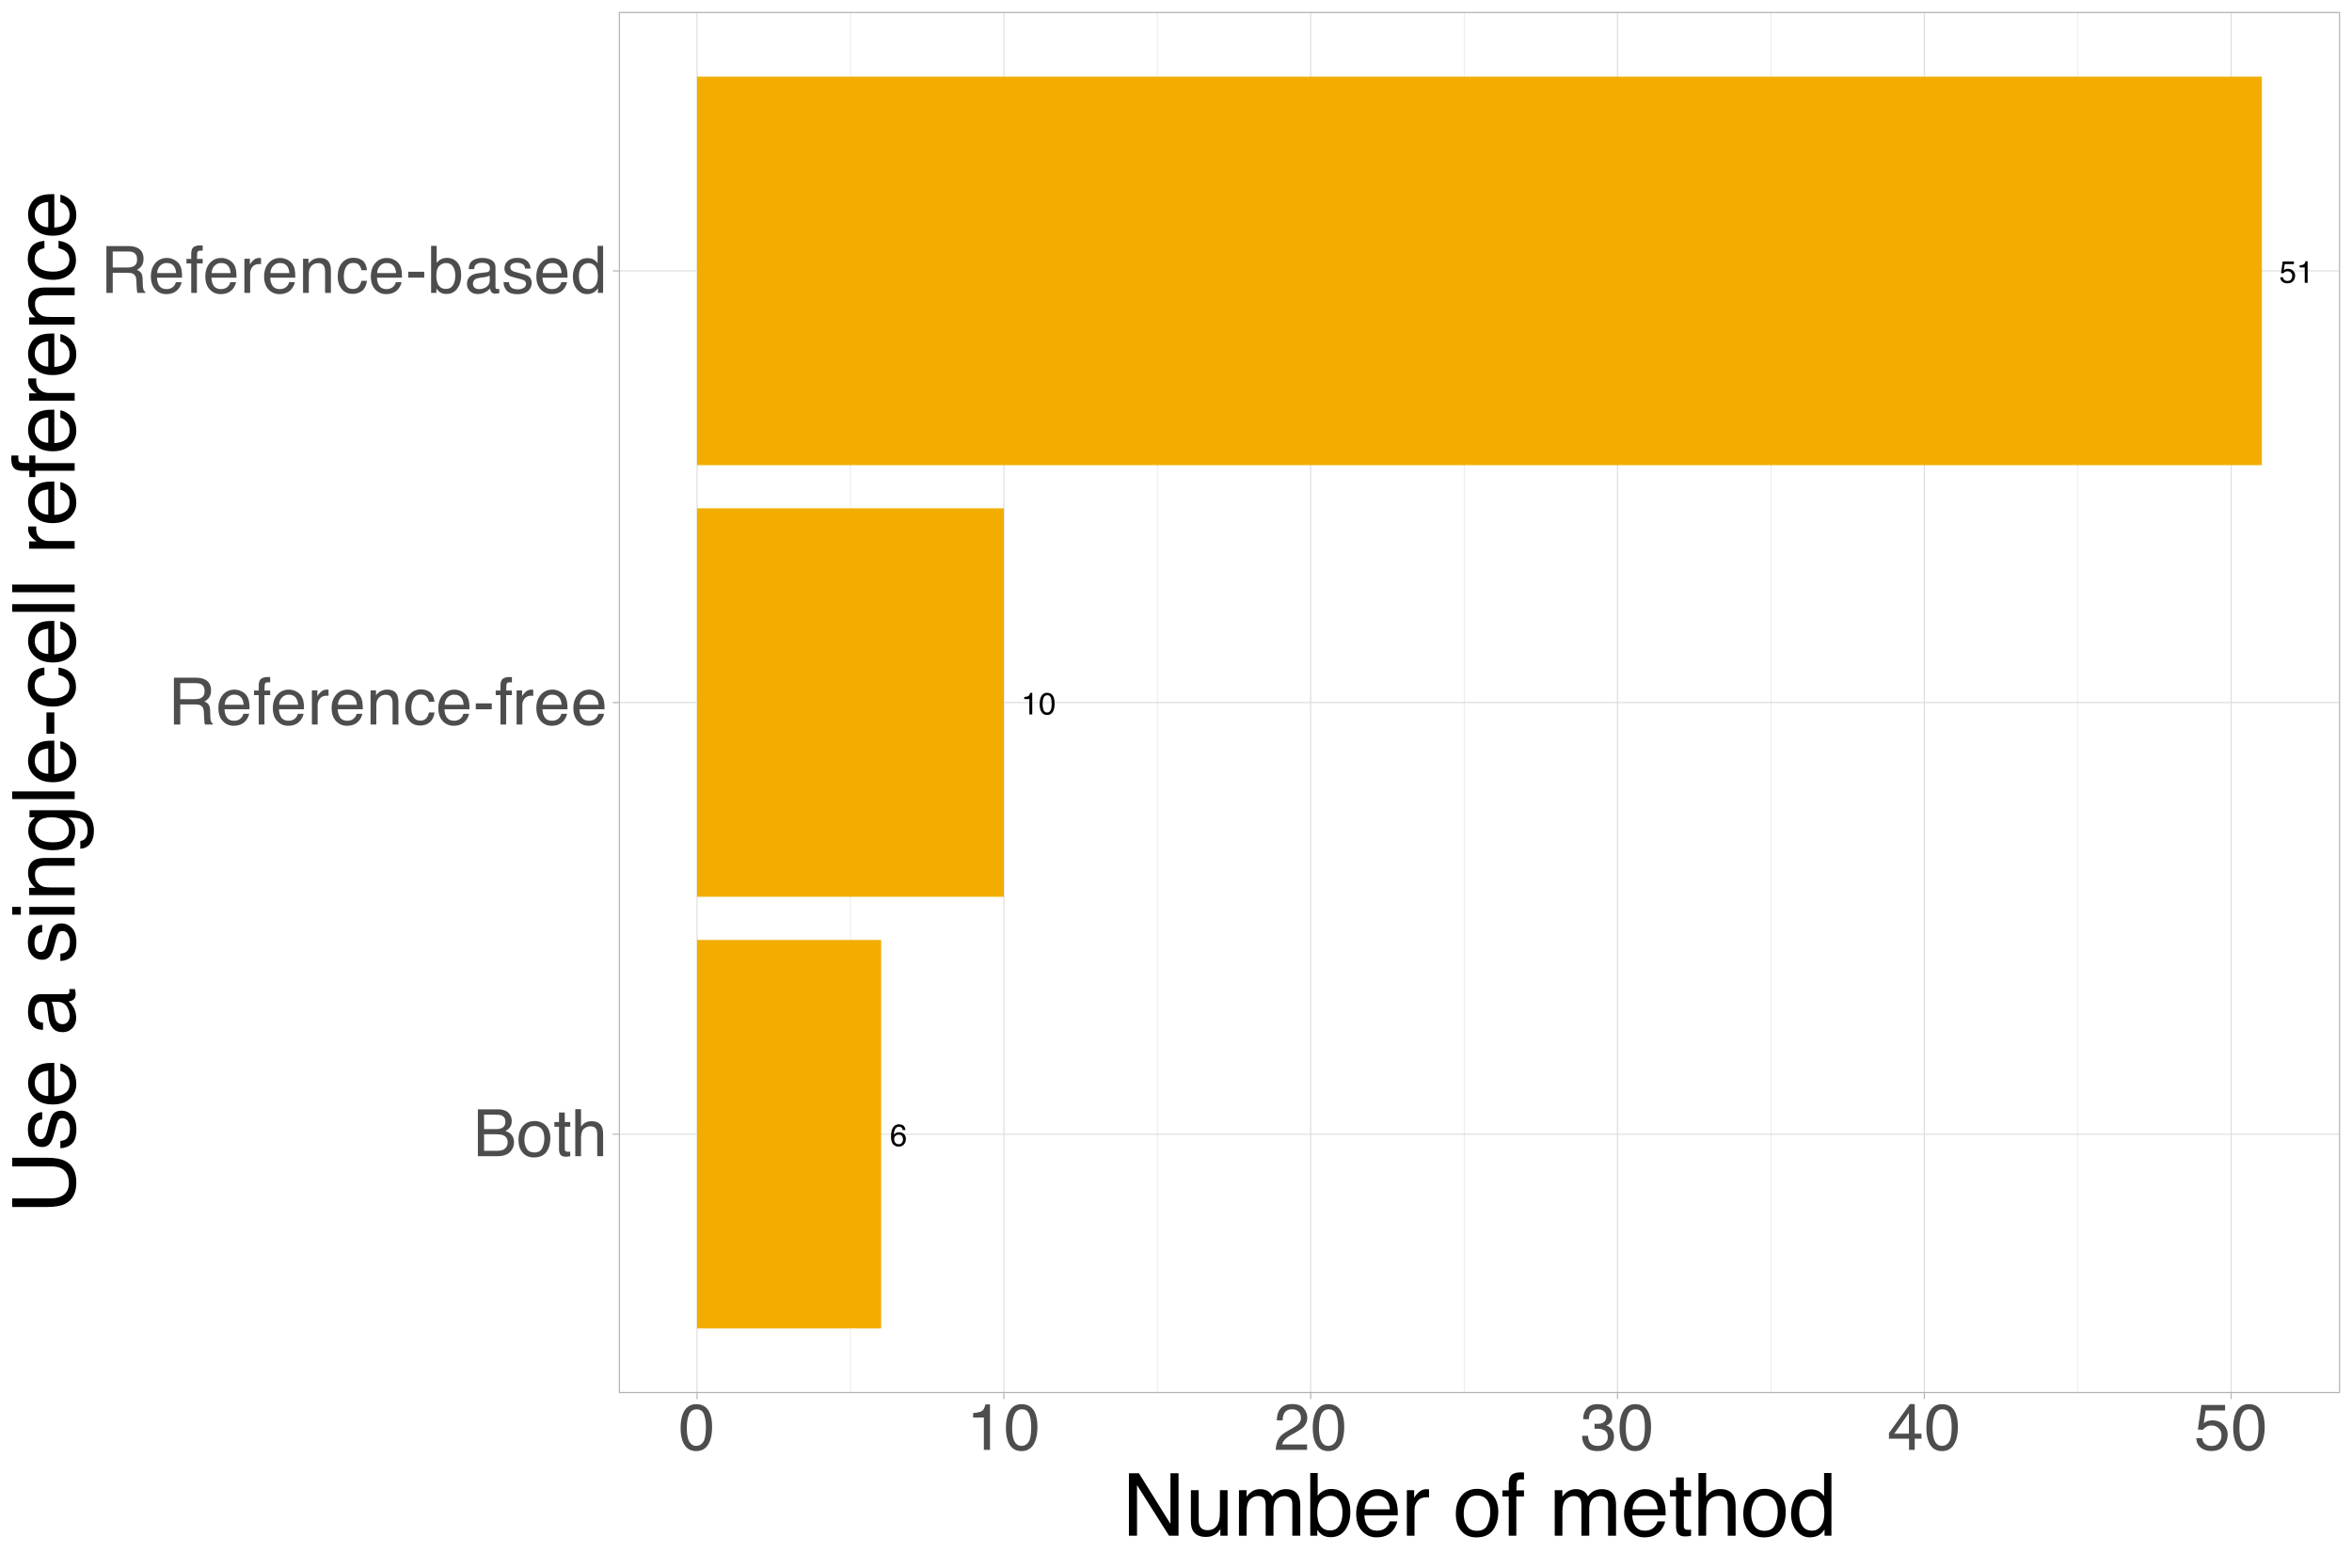 <?xml version="1.0" encoding="UTF-8"?>
<svg xmlns="http://www.w3.org/2000/svg" xmlns:xlink="http://www.w3.org/1999/xlink" width="1080" height="720" viewBox="0 0 1080 720">
<defs>
<g>
<g id="glyph-0-0">
<path d="M 0.453 0 L 0.453 -10.203 L 8.547 -10.203 L 8.547 0 Z M 7.281 -1.281 L 7.281 -8.922 L 1.734 -8.922 L 1.734 -1.281 Z M 7.281 -1.281 "/>
</g>
<g id="glyph-0-1">
<path d="M 4.156 -9.984 C 5.27 -9.984 6.047 -9.691 6.484 -9.109 C 6.922 -8.535 7.141 -7.945 7.141 -7.344 L 5.906 -7.344 C 5.832 -7.727 5.711 -8.035 5.547 -8.266 C 5.242 -8.68 4.785 -8.891 4.172 -8.891 C 3.473 -8.891 2.914 -8.566 2.5 -7.922 C 2.094 -7.273 1.867 -6.348 1.828 -5.141 C 2.109 -5.566 2.469 -5.883 2.906 -6.094 C 3.301 -6.27 3.742 -6.359 4.234 -6.359 C 5.066 -6.359 5.797 -6.094 6.422 -5.562 C 7.047 -5.031 7.359 -4.238 7.359 -3.188 C 7.359 -2.281 7.062 -1.477 6.469 -0.781 C 5.883 -0.094 5.047 0.25 3.953 0.25 C 3.023 0.25 2.223 -0.098 1.547 -0.797 C 0.867 -1.504 0.531 -2.691 0.531 -4.359 C 0.531 -5.598 0.68 -6.648 0.984 -7.516 C 1.566 -9.16 2.625 -9.984 4.156 -9.984 Z M 4.062 -0.859 C 4.719 -0.859 5.207 -1.078 5.531 -1.516 C 5.863 -1.961 6.031 -2.484 6.031 -3.078 C 6.031 -3.586 5.883 -4.07 5.594 -4.531 C 5.301 -5 4.77 -5.234 4 -5.234 C 3.469 -5.234 3 -5.051 2.594 -4.688 C 2.188 -4.332 1.984 -3.797 1.984 -3.078 C 1.984 -2.453 2.164 -1.926 2.531 -1.5 C 2.906 -1.07 3.414 -0.859 4.062 -0.859 Z M 4.062 -0.859 "/>
</g>
<g id="glyph-0-2">
<path d="M 1.359 -7.047 L 1.359 -8 C 2.266 -8.082 2.895 -8.227 3.25 -8.438 C 3.602 -8.645 3.867 -9.133 4.047 -9.906 L 5.031 -9.906 L 5.031 0 L 3.703 0 L 3.703 -7.047 Z M 1.359 -7.047 "/>
</g>
<g id="glyph-0-3">
<path d="M 3.844 -9.938 C 5.133 -9.938 6.066 -9.41 6.641 -8.359 C 7.078 -7.535 7.297 -6.41 7.297 -4.984 C 7.297 -3.629 7.098 -2.508 6.703 -1.625 C 6.117 -0.363 5.164 0.266 3.844 0.266 C 2.645 0.266 1.754 -0.25 1.172 -1.281 C 0.68 -2.145 0.438 -3.305 0.438 -4.766 C 0.438 -5.898 0.582 -6.867 0.875 -7.672 C 1.426 -9.18 2.414 -9.938 3.844 -9.938 Z M 3.828 -0.875 C 4.473 -0.875 4.988 -1.16 5.375 -1.734 C 5.758 -2.305 5.953 -3.375 5.953 -4.938 C 5.953 -6.062 5.812 -6.988 5.531 -7.719 C 5.258 -8.445 4.723 -8.812 3.922 -8.812 C 3.18 -8.812 2.641 -8.461 2.297 -7.766 C 1.961 -7.078 1.797 -6.062 1.797 -4.719 C 1.797 -3.707 1.906 -2.895 2.125 -2.281 C 2.457 -1.344 3.023 -0.875 3.828 -0.875 Z M 3.828 -0.875 "/>
</g>
<g id="glyph-0-4">
<path d="M 1.75 -2.531 C 1.832 -1.82 2.164 -1.332 2.75 -1.062 C 3.039 -0.914 3.383 -0.844 3.781 -0.844 C 4.52 -0.844 5.066 -1.078 5.422 -1.547 C 5.773 -2.023 5.953 -2.551 5.953 -3.125 C 5.953 -3.82 5.738 -4.359 5.312 -4.734 C 4.895 -5.109 4.391 -5.297 3.797 -5.297 C 3.367 -5.297 3 -5.211 2.688 -5.047 C 2.383 -4.879 2.125 -4.648 1.906 -4.359 L 0.812 -4.422 L 1.578 -9.781 L 6.734 -9.781 L 6.734 -8.562 L 2.516 -8.562 L 2.094 -5.797 C 2.32 -5.973 2.539 -6.109 2.75 -6.203 C 3.125 -6.348 3.551 -6.422 4.031 -6.422 C 4.945 -6.422 5.719 -6.129 6.344 -5.547 C 6.977 -4.961 7.297 -4.219 7.297 -3.312 C 7.297 -2.375 7.004 -1.547 6.422 -0.828 C 5.848 -0.109 4.926 0.25 3.656 0.25 C 2.844 0.25 2.125 0.02 1.5 -0.438 C 0.875 -0.895 0.523 -1.594 0.453 -2.531 Z M 1.75 -2.531 "/>
</g>
<g id="glyph-1-0">
<path d="M 0.969 0 L 0.969 -21.516 L 18.047 -21.516 L 18.047 0 Z M 15.359 -2.703 L 15.359 -18.828 L 3.656 -18.828 L 3.656 -2.703 Z M 15.359 -2.703 "/>
</g>
<g id="glyph-1-1">
<path d="M 10.375 -12.422 C 11.602 -12.422 12.562 -12.594 13.25 -12.938 C 14.32 -13.469 14.859 -14.43 14.859 -15.828 C 14.859 -17.234 14.285 -18.18 13.141 -18.672 C 12.492 -18.953 11.535 -19.094 10.266 -19.094 L 5.062 -19.094 L 5.062 -12.422 Z M 11.359 -2.484 C 13.141 -2.484 14.41 -3.004 15.172 -4.047 C 15.648 -4.703 15.891 -5.492 15.891 -6.422 C 15.891 -7.984 15.191 -9.047 13.797 -9.609 C 13.055 -9.91 12.078 -10.062 10.859 -10.062 L 5.062 -10.062 L 5.062 -2.484 Z M 2.219 -21.516 L 11.453 -21.516 C 13.973 -21.516 15.766 -20.766 16.828 -19.266 C 17.453 -18.379 17.766 -17.352 17.766 -16.188 C 17.766 -14.832 17.379 -13.719 16.609 -12.844 C 16.211 -12.383 15.641 -11.969 14.891 -11.594 C 15.984 -11.164 16.805 -10.691 17.359 -10.172 C 18.328 -9.234 18.812 -7.938 18.812 -6.281 C 18.812 -4.895 18.375 -3.641 17.5 -2.516 C 16.207 -0.836 14.145 0 11.312 0 L 2.219 0 Z M 2.219 -21.516 "/>
</g>
<g id="glyph-1-2">
<path d="M 8.156 -1.703 C 9.906 -1.703 11.102 -2.363 11.75 -3.688 C 12.406 -5.008 12.734 -6.477 12.734 -8.094 C 12.734 -9.562 12.5 -10.754 12.031 -11.672 C 11.281 -13.117 10 -13.844 8.188 -13.844 C 6.57 -13.844 5.398 -13.227 4.672 -12 C 3.941 -10.77 3.578 -9.285 3.578 -7.547 C 3.578 -5.879 3.941 -4.488 4.672 -3.375 C 5.398 -2.258 6.562 -1.703 8.156 -1.703 Z M 8.266 -16.141 C 10.285 -16.141 11.992 -15.461 13.391 -14.109 C 14.785 -12.766 15.484 -10.785 15.484 -8.172 C 15.484 -5.641 14.867 -3.547 13.641 -1.891 C 12.41 -0.242 10.5 0.578 7.906 0.578 C 5.75 0.578 4.035 -0.148 2.766 -1.609 C 1.492 -3.078 0.859 -5.039 0.859 -7.5 C 0.859 -10.133 1.523 -12.234 2.859 -13.797 C 4.203 -15.359 6.004 -16.141 8.266 -16.141 Z M 8.172 -16.062 Z M 8.172 -16.062 "/>
</g>
<g id="glyph-1-3">
<path d="M 2.469 -20.062 L 5.125 -20.062 L 5.125 -15.688 L 7.625 -15.688 L 7.625 -13.531 L 5.125 -13.531 L 5.125 -3.297 C 5.125 -2.742 5.312 -2.379 5.688 -2.203 C 5.883 -2.086 6.223 -2.031 6.703 -2.031 C 6.836 -2.031 6.977 -2.031 7.125 -2.031 C 7.27 -2.039 7.438 -2.055 7.625 -2.078 L 7.625 0 C 7.32 0.082 7.008 0.145 6.688 0.188 C 6.363 0.227 6.008 0.25 5.625 0.25 C 4.395 0.25 3.562 -0.062 3.125 -0.688 C 2.688 -1.32 2.469 -2.145 2.469 -3.156 L 2.469 -13.531 L 0.344 -13.531 L 0.344 -15.688 L 2.469 -15.688 Z M 2.469 -20.062 "/>
</g>
<g id="glyph-1-4">
<path d="M 1.938 -21.594 L 4.578 -21.594 L 4.578 -13.562 C 5.203 -14.352 5.758 -14.91 6.25 -15.234 C 7.102 -15.785 8.164 -16.062 9.438 -16.062 C 11.707 -16.062 13.25 -15.27 14.062 -13.688 C 14.5 -12.812 14.719 -11.602 14.719 -10.062 L 14.719 0 L 12.016 0 L 12.016 -9.891 C 12.016 -11.035 11.867 -11.879 11.578 -12.422 C 11.098 -13.285 10.195 -13.719 8.875 -13.719 C 7.781 -13.719 6.789 -13.336 5.906 -12.578 C 5.02 -11.828 4.578 -10.41 4.578 -8.328 L 4.578 0 L 1.938 0 Z M 1.938 -21.594 "/>
</g>
<g id="glyph-1-5">
<path d="M 12.297 -11.656 C 13.66 -11.656 14.738 -11.926 15.531 -12.469 C 16.332 -13.02 16.734 -14.008 16.734 -15.438 C 16.734 -16.969 16.176 -18.016 15.062 -18.578 C 14.469 -18.867 13.672 -19.016 12.672 -19.016 L 5.547 -19.016 L 5.547 -11.656 Z M 2.641 -21.516 L 12.594 -21.516 C 14.238 -21.516 15.594 -21.273 16.656 -20.797 C 18.676 -19.879 19.688 -18.188 19.688 -15.719 C 19.688 -14.426 19.422 -13.367 18.891 -12.547 C 18.359 -11.734 17.613 -11.078 16.656 -10.578 C 17.5 -10.234 18.129 -9.781 18.547 -9.219 C 18.973 -8.664 19.211 -7.766 19.266 -6.516 L 19.359 -3.641 C 19.391 -2.816 19.461 -2.203 19.578 -1.797 C 19.742 -1.117 20.055 -0.68 20.516 -0.484 L 20.516 0 L 16.938 0 C 16.832 -0.188 16.75 -0.426 16.688 -0.719 C 16.633 -1.008 16.586 -1.578 16.547 -2.422 L 16.375 -6 C 16.312 -7.406 15.789 -8.348 14.812 -8.828 C 14.25 -9.098 13.375 -9.234 12.188 -9.234 L 5.547 -9.234 L 5.547 0 L 2.641 0 Z M 2.641 -21.516 "/>
</g>
<g id="glyph-1-6">
<path d="M 8.469 -16.047 C 9.582 -16.047 10.66 -15.781 11.703 -15.25 C 12.742 -14.727 13.539 -14.055 14.094 -13.234 C 14.625 -12.441 14.973 -11.516 15.141 -10.453 C 15.297 -9.734 15.375 -8.582 15.375 -7 L 3.875 -7 C 3.926 -5.406 4.301 -4.129 5 -3.172 C 5.707 -2.211 6.801 -1.734 8.281 -1.734 C 9.656 -1.734 10.754 -2.188 11.578 -3.094 C 12.047 -3.613 12.375 -4.223 12.562 -4.922 L 15.156 -4.922 C 15.094 -4.348 14.867 -3.707 14.484 -3 C 14.098 -2.289 13.664 -1.711 13.188 -1.266 C 12.383 -0.484 11.391 0.047 10.203 0.328 C 9.578 0.484 8.863 0.562 8.062 0.562 C 6.102 0.562 4.445 -0.145 3.094 -1.562 C 1.738 -2.988 1.062 -4.984 1.062 -7.547 C 1.062 -10.066 1.742 -12.113 3.109 -13.688 C 4.473 -15.258 6.258 -16.047 8.469 -16.047 Z M 12.672 -9.094 C 12.566 -10.238 12.316 -11.156 11.922 -11.844 C 11.203 -13.102 10 -13.734 8.312 -13.734 C 7.094 -13.734 6.07 -13.297 5.25 -12.422 C 4.438 -11.555 4.004 -10.445 3.953 -9.094 Z M 8.219 -16.062 Z M 8.219 -16.062 "/>
</g>
<g id="glyph-1-7">
<path d="M 2.594 -18.078 C 2.633 -19.172 2.828 -19.973 3.172 -20.484 C 3.785 -21.379 4.969 -21.828 6.719 -21.828 C 6.883 -21.828 7.055 -21.82 7.234 -21.812 C 7.41 -21.801 7.613 -21.785 7.844 -21.766 L 7.844 -19.359 C 7.562 -19.379 7.359 -19.391 7.234 -19.391 C 7.117 -19.398 7.008 -19.406 6.906 -19.406 C 6.102 -19.406 5.625 -19.195 5.469 -18.781 C 5.312 -18.375 5.234 -17.316 5.234 -15.609 L 7.844 -15.609 L 7.844 -13.531 L 5.203 -13.531 L 5.203 0 L 2.594 0 L 2.594 -13.531 L 0.406 -13.531 L 0.406 -15.609 L 2.594 -15.609 Z M 2.594 -18.078 "/>
</g>
<g id="glyph-1-8">
<path d="M 2 -15.688 L 4.516 -15.688 L 4.516 -12.984 C 4.711 -13.504 5.211 -14.145 6.016 -14.906 C 6.816 -15.664 7.742 -16.047 8.797 -16.047 C 8.836 -16.047 8.914 -16.039 9.031 -16.031 C 9.156 -16.02 9.359 -16 9.641 -15.969 L 9.641 -13.188 C 9.484 -13.219 9.336 -13.234 9.203 -13.234 C 9.078 -13.242 8.938 -13.25 8.781 -13.25 C 7.445 -13.25 6.422 -12.82 5.703 -11.969 C 4.992 -11.113 4.641 -10.133 4.641 -9.031 L 4.641 0 L 2 0 Z M 2 -15.688 "/>
</g>
<g id="glyph-1-9">
<path d="M 1.938 -15.688 L 4.438 -15.688 L 4.438 -13.469 C 5.176 -14.383 5.961 -15.039 6.797 -15.438 C 7.629 -15.844 8.551 -16.047 9.562 -16.047 C 11.789 -16.047 13.297 -15.27 14.078 -13.719 C 14.504 -12.863 14.719 -11.645 14.719 -10.062 L 14.719 0 L 12.047 0 L 12.047 -9.891 C 12.047 -10.848 11.898 -11.617 11.609 -12.203 C 11.141 -13.18 10.289 -13.672 9.062 -13.672 C 8.438 -13.672 7.926 -13.609 7.531 -13.484 C 6.812 -13.266 6.176 -12.832 5.625 -12.188 C 5.188 -11.664 4.898 -11.129 4.766 -10.578 C 4.641 -10.023 4.578 -9.238 4.578 -8.219 L 4.578 0 L 1.938 0 Z M 8.125 -16.062 Z M 8.125 -16.062 "/>
</g>
<g id="glyph-1-10">
<path d="M 7.984 -16.141 C 9.754 -16.141 11.191 -15.707 12.297 -14.844 C 13.398 -13.988 14.066 -12.516 14.297 -10.422 L 11.734 -10.422 C 11.578 -11.379 11.219 -12.176 10.656 -12.812 C 10.102 -13.457 9.211 -13.781 7.984 -13.781 C 6.305 -13.781 5.102 -12.961 4.375 -11.328 C 3.906 -10.266 3.672 -8.953 3.672 -7.391 C 3.672 -5.816 4.004 -4.488 4.672 -3.406 C 5.336 -2.332 6.383 -1.797 7.812 -1.797 C 8.906 -1.797 9.77 -2.129 10.406 -2.797 C 11.051 -3.473 11.492 -4.391 11.734 -5.547 L 14.297 -5.547 C 14.004 -3.473 13.27 -1.953 12.094 -0.984 C 10.926 -0.023 9.43 0.453 7.609 0.453 C 5.555 0.453 3.914 -0.297 2.688 -1.797 C 1.469 -3.297 0.859 -5.164 0.859 -7.406 C 0.859 -10.164 1.523 -12.312 2.859 -13.844 C 4.203 -15.375 5.91 -16.141 7.984 -16.141 Z M 7.578 -16.062 Z M 7.578 -16.062 "/>
</g>
<g id="glyph-1-11">
<path d="M 1.25 -9.719 L 8.594 -9.719 L 8.594 -7 L 1.25 -7 Z M 1.25 -9.719 "/>
</g>
<g id="glyph-1-12">
<path d="M 1.734 -21.594 L 4.297 -21.594 L 4.297 -13.781 C 4.867 -14.531 5.555 -15.102 6.359 -15.5 C 7.16 -15.895 8.031 -16.094 8.969 -16.094 C 10.914 -16.094 12.5 -15.422 13.719 -14.078 C 14.938 -12.742 15.547 -10.766 15.547 -8.141 C 15.547 -5.66 14.941 -3.598 13.734 -1.953 C 12.535 -0.316 10.875 0.5 8.75 0.5 C 7.551 0.5 6.547 0.211 5.734 -0.359 C 5.242 -0.703 4.719 -1.25 4.156 -2 L 4.156 0 L 1.734 0 Z M 8.578 -1.828 C 10.004 -1.828 11.07 -2.395 11.781 -3.531 C 12.488 -4.664 12.844 -6.16 12.844 -8.016 C 12.844 -9.66 12.488 -11.023 11.781 -12.109 C 11.07 -13.191 10.031 -13.734 8.656 -13.734 C 7.457 -13.734 6.406 -13.289 5.5 -12.406 C 4.594 -11.52 4.141 -10.055 4.141 -8.016 C 4.141 -6.535 4.328 -5.336 4.703 -4.422 C 5.398 -2.691 6.691 -1.828 8.578 -1.828 Z M 8.578 -1.828 "/>
</g>
<g id="glyph-1-13">
<path d="M 3.953 -4.172 C 3.953 -3.41 4.227 -2.812 4.781 -2.375 C 5.344 -1.938 6.004 -1.719 6.766 -1.719 C 7.691 -1.719 8.594 -1.93 9.469 -2.359 C 10.926 -3.066 11.656 -4.234 11.656 -5.859 L 11.656 -7.984 C 11.332 -7.773 10.914 -7.602 10.406 -7.469 C 9.906 -7.332 9.41 -7.234 8.922 -7.172 L 7.328 -6.969 C 6.367 -6.844 5.648 -6.645 5.172 -6.375 C 4.359 -5.914 3.953 -5.18 3.953 -4.172 Z M 10.344 -9.5 C 10.945 -9.582 11.352 -9.836 11.562 -10.266 C 11.676 -10.504 11.734 -10.844 11.734 -11.281 C 11.734 -12.176 11.41 -12.828 10.766 -13.234 C 10.129 -13.641 9.219 -13.844 8.031 -13.844 C 6.656 -13.844 5.676 -13.473 5.094 -12.734 C 4.77 -12.316 4.562 -11.707 4.469 -10.906 L 2 -10.906 C 2.051 -12.832 2.68 -14.172 3.891 -14.922 C 5.098 -15.68 6.5 -16.062 8.094 -16.062 C 9.938 -16.062 11.43 -15.711 12.578 -15.016 C 13.723 -14.305 14.297 -13.211 14.297 -11.734 L 14.297 -2.703 C 14.297 -2.422 14.352 -2.195 14.469 -2.031 C 14.582 -1.863 14.816 -1.781 15.172 -1.781 C 15.297 -1.781 15.43 -1.785 15.578 -1.797 C 15.723 -1.816 15.879 -1.844 16.047 -1.875 L 16.047 0.078 C 15.629 0.191 15.312 0.266 15.094 0.297 C 14.883 0.328 14.594 0.344 14.219 0.344 C 13.312 0.344 12.656 0.02 12.25 -0.625 C 12.031 -0.969 11.879 -1.453 11.797 -2.078 C 11.254 -1.379 10.477 -0.77 9.469 -0.25 C 8.469 0.27 7.363 0.531 6.156 0.531 C 4.695 0.531 3.504 0.086 2.578 -0.797 C 1.66 -1.68 1.203 -2.785 1.203 -4.109 C 1.203 -5.566 1.656 -6.695 2.562 -7.5 C 3.469 -8.301 4.66 -8.797 6.141 -8.984 Z M 8.156 -16.062 Z M 8.156 -16.062 "/>
</g>
<g id="glyph-1-14">
<path d="M 3.5 -4.922 C 3.582 -4.047 3.801 -3.375 4.156 -2.906 C 4.82 -2.051 5.977 -1.625 7.625 -1.625 C 8.594 -1.625 9.445 -1.836 10.188 -2.266 C 10.938 -2.691 11.312 -3.348 11.312 -4.234 C 11.312 -4.91 11.016 -5.422 10.422 -5.766 C 10.035 -5.984 9.281 -6.234 8.156 -6.516 L 6.062 -7.047 C 4.727 -7.379 3.742 -7.75 3.109 -8.156 C 1.973 -8.875 1.406 -9.863 1.406 -11.125 C 1.406 -12.602 1.938 -13.801 3 -14.719 C 4.07 -15.633 5.516 -16.094 7.328 -16.094 C 9.691 -16.094 11.395 -15.398 12.438 -14.016 C 13.094 -13.141 13.41 -12.191 13.391 -11.172 L 10.906 -11.172 C 10.852 -11.773 10.641 -12.316 10.266 -12.797 C 9.66 -13.492 8.613 -13.844 7.125 -13.844 C 6.125 -13.844 5.367 -13.648 4.859 -13.266 C 4.348 -12.891 4.094 -12.391 4.094 -11.766 C 4.094 -11.078 4.426 -10.531 5.094 -10.125 C 5.488 -9.875 6.066 -9.66 6.828 -9.484 L 8.562 -9.047 C 10.457 -8.586 11.727 -8.145 12.375 -7.719 C 13.406 -7.039 13.922 -5.984 13.922 -4.547 C 13.922 -3.148 13.391 -1.941 12.328 -0.922 C 11.266 0.086 9.648 0.594 7.484 0.594 C 5.148 0.594 3.492 0.066 2.516 -0.984 C 1.547 -2.047 1.031 -3.359 0.969 -4.922 Z M 7.391 -16.062 Z M 7.391 -16.062 "/>
</g>
<g id="glyph-1-15">
<path d="M 3.609 -7.656 C 3.609 -5.977 3.961 -4.57 4.672 -3.438 C 5.391 -2.312 6.531 -1.75 8.094 -1.75 C 9.32 -1.75 10.328 -2.27 11.109 -3.312 C 11.898 -4.363 12.297 -5.875 12.297 -7.844 C 12.297 -9.82 11.891 -11.285 11.078 -12.234 C 10.266 -13.191 9.266 -13.672 8.078 -13.672 C 6.742 -13.672 5.664 -13.16 4.844 -12.141 C 4.02 -11.129 3.609 -9.633 3.609 -7.656 Z M 7.578 -15.969 C 8.773 -15.969 9.781 -15.711 10.594 -15.203 C 11.062 -14.91 11.594 -14.398 12.188 -13.672 L 12.188 -21.594 L 14.719 -21.594 L 14.719 0 L 12.344 0 L 12.344 -2.188 C 11.727 -1.219 11 -0.516 10.156 -0.078 C 9.32 0.348 8.363 0.562 7.281 0.562 C 5.531 0.562 4.016 -0.172 2.734 -1.641 C 1.461 -3.117 0.828 -5.078 0.828 -7.516 C 0.828 -9.797 1.41 -11.773 2.578 -13.453 C 3.742 -15.129 5.41 -15.969 7.578 -15.969 Z M 7.578 -15.969 "/>
</g>
<g id="glyph-1-16">
<path d="M 8.109 -20.984 C 10.828 -20.984 12.789 -19.863 14 -17.625 C 14.938 -15.895 15.406 -13.523 15.406 -10.516 C 15.406 -7.66 14.984 -5.301 14.141 -3.438 C 12.91 -0.758 10.895 0.578 8.094 0.578 C 5.582 0.578 3.707 -0.516 2.469 -2.703 C 1.445 -4.535 0.938 -6.988 0.938 -10.062 C 0.938 -12.445 1.242 -14.492 1.859 -16.203 C 3.016 -19.391 5.098 -20.984 8.109 -20.984 Z M 8.094 -1.828 C 9.457 -1.828 10.539 -2.43 11.344 -3.641 C 12.156 -4.859 12.562 -7.117 12.562 -10.422 C 12.562 -12.797 12.27 -14.754 11.688 -16.297 C 11.102 -17.836 9.969 -18.609 8.281 -18.609 C 6.727 -18.609 5.594 -17.875 4.875 -16.406 C 4.156 -14.945 3.797 -12.801 3.797 -9.969 C 3.797 -7.82 4.023 -6.102 4.484 -4.812 C 5.18 -2.82 6.383 -1.828 8.094 -1.828 Z M 8.094 -1.828 "/>
</g>
<g id="glyph-1-17">
<path d="M 2.875 -14.859 L 2.875 -16.875 C 4.781 -17.062 6.109 -17.367 6.859 -17.797 C 7.609 -18.234 8.172 -19.266 8.547 -20.891 L 10.625 -20.891 L 10.625 0 L 7.812 0 L 7.812 -14.859 Z M 2.875 -14.859 "/>
</g>
<g id="glyph-1-18">
<path d="M 0.938 0 C 1.031 -1.801 1.398 -3.367 2.047 -4.703 C 2.703 -6.047 3.973 -7.266 5.859 -8.359 L 8.672 -9.984 C 9.93 -10.723 10.816 -11.348 11.328 -11.859 C 12.129 -12.672 12.531 -13.602 12.531 -14.656 C 12.531 -15.875 12.16 -16.844 11.422 -17.562 C 10.691 -18.281 9.719 -18.641 8.5 -18.641 C 6.688 -18.641 5.438 -17.953 4.75 -16.578 C 4.375 -15.848 4.164 -14.832 4.125 -13.531 L 1.453 -13.531 C 1.484 -15.363 1.82 -16.852 2.469 -18 C 3.602 -20.031 5.617 -21.047 8.516 -21.047 C 10.91 -21.047 12.66 -20.395 13.766 -19.094 C 14.879 -17.801 15.438 -16.359 15.438 -14.766 C 15.438 -13.086 14.848 -11.648 13.672 -10.453 C 12.984 -9.766 11.754 -8.926 9.984 -7.938 L 7.984 -6.828 C 7.023 -6.297 6.273 -5.789 5.734 -5.312 C 4.754 -4.469 4.133 -3.523 3.875 -2.484 L 15.344 -2.484 L 15.344 0 Z M 0.938 0 "/>
</g>
<g id="glyph-1-19">
<path d="M 7.797 0.578 C 5.316 0.578 3.516 -0.102 2.391 -1.469 C 1.273 -2.832 0.719 -4.492 0.719 -6.453 L 3.469 -6.453 C 3.582 -5.086 3.836 -4.098 4.234 -3.484 C 4.922 -2.379 6.156 -1.828 7.938 -1.828 C 9.32 -1.828 10.438 -2.195 11.281 -2.938 C 12.125 -3.688 12.547 -4.645 12.547 -5.812 C 12.547 -7.258 12.102 -8.27 11.219 -8.844 C 10.332 -9.426 9.102 -9.719 7.531 -9.719 C 7.352 -9.719 7.172 -9.711 6.984 -9.703 C 6.805 -9.703 6.629 -9.695 6.453 -9.688 L 6.453 -12.016 C 6.723 -11.984 6.945 -11.961 7.125 -11.953 C 7.312 -11.941 7.516 -11.938 7.734 -11.938 C 8.723 -11.938 9.535 -12.094 10.172 -12.406 C 11.285 -12.957 11.844 -13.938 11.844 -15.344 C 11.844 -16.383 11.469 -17.188 10.719 -17.75 C 9.977 -18.32 9.113 -18.609 8.125 -18.609 C 6.375 -18.609 5.16 -18.02 4.484 -16.844 C 4.109 -16.195 3.898 -15.281 3.859 -14.094 L 1.25 -14.094 C 1.25 -15.656 1.562 -16.984 2.188 -18.078 C 3.258 -20.023 5.148 -21 7.859 -21 C 9.992 -21 11.645 -20.523 12.812 -19.578 C 13.988 -18.629 14.578 -17.25 14.578 -15.438 C 14.578 -14.145 14.227 -13.102 13.531 -12.312 C 13.102 -11.812 12.547 -11.422 11.859 -11.141 C 12.961 -10.828 13.82 -10.238 14.438 -9.375 C 15.062 -8.52 15.375 -7.469 15.375 -6.219 C 15.375 -4.207 14.711 -2.57 13.391 -1.312 C 12.078 -0.051 10.211 0.578 7.797 0.578 Z M 7.797 0.578 "/>
</g>
<g id="glyph-1-20">
<path d="M 9.922 -7.422 L 9.922 -16.938 L 3.188 -7.422 Z M 9.969 0 L 9.969 -5.125 L 0.766 -5.125 L 0.766 -7.703 L 10.375 -21.031 L 12.594 -21.031 L 12.594 -7.422 L 15.688 -7.422 L 15.688 -5.125 L 12.594 -5.125 L 12.594 0 Z M 9.969 0 "/>
</g>
<g id="glyph-1-21">
<path d="M 3.703 -5.344 C 3.879 -3.844 4.578 -2.805 5.797 -2.234 C 6.422 -1.93 7.145 -1.781 7.969 -1.781 C 9.531 -1.781 10.688 -2.281 11.438 -3.281 C 12.188 -4.281 12.562 -5.383 12.562 -6.594 C 12.562 -8.062 12.113 -9.191 11.219 -9.984 C 10.332 -10.785 9.266 -11.188 8.016 -11.188 C 7.109 -11.188 6.328 -11.008 5.672 -10.656 C 5.023 -10.312 4.473 -9.828 4.016 -9.203 L 1.734 -9.328 L 3.328 -20.625 L 14.219 -20.625 L 14.219 -18.078 L 5.297 -18.078 L 4.406 -12.25 C 4.895 -12.613 5.359 -12.891 5.797 -13.078 C 6.578 -13.398 7.484 -13.562 8.516 -13.562 C 10.43 -13.562 12.055 -12.941 13.391 -11.703 C 14.734 -10.461 15.406 -8.891 15.406 -6.984 C 15.406 -5.004 14.789 -3.254 13.562 -1.734 C 12.344 -0.223 10.391 0.531 7.703 0.531 C 5.992 0.531 4.484 0.051 3.172 -0.906 C 1.859 -1.875 1.125 -3.352 0.969 -5.344 Z M 3.703 -5.344 "/>
</g>
<g id="glyph-2-0">
<path d="M 1.297 0 L 1.297 -28.688 L 24.062 -28.688 L 24.062 0 Z M 20.469 -3.594 L 20.469 -25.094 L 4.891 -25.094 L 4.891 -3.594 Z M 20.469 -3.594 "/>
</g>
<g id="glyph-2-1">
<path d="M 3.047 -28.688 L 7.641 -28.688 L 22.125 -5.453 L 22.125 -28.688 L 25.828 -28.688 L 25.828 0 L 21.469 0 L 6.766 -23.219 L 6.766 0 L 3.047 0 Z M 14.188 -28.688 Z M 14.188 -28.688 "/>
</g>
<g id="glyph-2-2">
<path d="M 6.094 -20.922 L 6.094 -7.031 C 6.094 -5.969 6.266 -5.098 6.609 -4.422 C 7.234 -3.172 8.395 -2.547 10.094 -2.547 C 12.539 -2.547 14.207 -3.641 15.094 -5.828 C 15.582 -6.992 15.828 -8.598 15.828 -10.641 L 15.828 -20.922 L 19.344 -20.922 L 19.344 0 L 16.016 0 L 16.062 -3.094 C 15.602 -2.289 15.035 -1.617 14.359 -1.078 C 13.016 0.016 11.383 0.562 9.469 0.562 C 6.488 0.562 4.457 -0.43 3.375 -2.422 C 2.789 -3.492 2.5 -4.922 2.5 -6.703 L 2.5 -20.922 Z M 10.922 -21.422 Z M 10.922 -21.422 "/>
</g>
<g id="glyph-2-3">
<path d="M 2.578 -20.922 L 6.062 -20.922 L 6.062 -17.953 C 6.895 -18.984 7.648 -19.734 8.328 -20.203 C 9.484 -20.992 10.797 -21.391 12.266 -21.391 C 13.93 -21.391 15.273 -20.977 16.297 -20.156 C 16.867 -19.688 17.391 -19 17.859 -18.094 C 18.641 -19.207 19.555 -20.035 20.609 -20.578 C 21.66 -21.117 22.844 -21.391 24.156 -21.391 C 26.969 -21.391 28.883 -20.375 29.906 -18.344 C 30.445 -17.25 30.719 -15.773 30.719 -13.922 L 30.719 0 L 27.078 0 L 27.078 -14.531 C 27.078 -15.926 26.727 -16.883 26.031 -17.406 C 25.332 -17.926 24.484 -18.188 23.484 -18.188 C 22.098 -18.188 20.906 -17.723 19.906 -16.797 C 18.914 -15.867 18.422 -14.328 18.422 -12.172 L 18.422 0 L 14.844 0 L 14.844 -13.656 C 14.844 -15.07 14.676 -16.109 14.344 -16.766 C 13.801 -17.734 12.801 -18.219 11.344 -18.219 C 10.02 -18.219 8.812 -17.703 7.719 -16.672 C 6.633 -15.648 6.094 -13.789 6.094 -11.094 L 6.094 0 L 2.578 0 Z M 2.578 -20.922 "/>
</g>
<g id="glyph-2-4">
<path d="M 2.312 -28.797 L 5.719 -28.797 L 5.719 -18.375 C 6.488 -19.383 7.406 -20.148 8.469 -20.672 C 9.539 -21.203 10.703 -21.469 11.953 -21.469 C 14.555 -21.469 16.664 -20.57 18.281 -18.781 C 19.906 -16.988 20.719 -14.348 20.719 -10.859 C 20.719 -7.555 19.914 -4.805 18.312 -2.609 C 16.719 -0.422 14.5 0.672 11.656 0.672 C 10.07 0.672 8.734 0.285 7.641 -0.484 C 6.984 -0.941 6.285 -1.672 5.547 -2.672 L 5.547 0 L 2.312 0 Z M 11.453 -2.438 C 13.348 -2.438 14.766 -3.191 15.703 -4.703 C 16.648 -6.211 17.125 -8.207 17.125 -10.688 C 17.125 -12.883 16.648 -14.707 15.703 -16.156 C 14.766 -17.602 13.379 -18.328 11.547 -18.328 C 9.941 -18.328 8.535 -17.734 7.328 -16.547 C 6.129 -15.359 5.531 -13.406 5.531 -10.688 C 5.531 -8.719 5.773 -7.125 6.266 -5.906 C 7.191 -3.594 8.922 -2.438 11.453 -2.438 Z M 11.453 -2.438 "/>
</g>
<g id="glyph-2-5">
<path d="M 11.297 -21.391 C 12.773 -21.391 14.211 -21.039 15.609 -20.344 C 17.004 -19.645 18.066 -18.742 18.797 -17.641 C 19.492 -16.586 19.961 -15.359 20.203 -13.953 C 20.41 -12.984 20.516 -11.445 20.516 -9.344 L 5.172 -9.344 C 5.242 -7.219 5.75 -5.516 6.688 -4.234 C 7.625 -2.953 9.07 -2.312 11.031 -2.312 C 12.875 -2.312 14.344 -2.914 15.438 -4.125 C 16.062 -4.82 16.504 -5.633 16.766 -6.562 L 20.219 -6.562 C 20.125 -5.789 19.816 -4.93 19.297 -3.984 C 18.785 -3.047 18.211 -2.281 17.578 -1.688 C 16.516 -0.645 15.191 0.062 13.609 0.438 C 12.766 0.645 11.812 0.75 10.75 0.75 C 8.145 0.75 5.938 -0.195 4.125 -2.094 C 2.312 -3.988 1.406 -6.645 1.406 -10.062 C 1.406 -13.414 2.316 -16.141 4.141 -18.234 C 5.961 -20.336 8.348 -21.391 11.297 -21.391 Z M 16.891 -12.125 C 16.754 -13.656 16.426 -14.875 15.906 -15.781 C 14.938 -17.477 13.328 -18.328 11.078 -18.328 C 9.461 -18.328 8.109 -17.742 7.016 -16.578 C 5.922 -15.41 5.344 -13.926 5.281 -12.125 Z M 10.953 -21.422 Z M 10.953 -21.422 "/>
</g>
<g id="glyph-2-6">
<path d="M 2.672 -20.922 L 6.016 -20.922 L 6.016 -17.312 C 6.285 -18.008 6.953 -18.863 8.016 -19.875 C 9.086 -20.883 10.32 -21.391 11.719 -21.391 C 11.781 -21.391 11.891 -21.379 12.047 -21.359 C 12.203 -21.348 12.473 -21.328 12.859 -21.297 L 12.859 -17.578 C 12.648 -17.617 12.457 -17.645 12.281 -17.656 C 12.102 -17.664 11.91 -17.672 11.703 -17.672 C 9.93 -17.672 8.566 -17.102 7.609 -15.969 C 6.66 -14.832 6.188 -13.52 6.188 -12.031 L 6.188 0 L 2.672 0 Z M 2.672 -20.922 "/>
</g>
<g id="glyph-2-7">
</g>
<g id="glyph-2-8">
<path d="M 10.875 -2.266 C 13.207 -2.266 14.805 -3.145 15.672 -4.906 C 16.535 -6.676 16.969 -8.641 16.969 -10.797 C 16.969 -12.754 16.656 -14.344 16.031 -15.562 C 15.039 -17.488 13.336 -18.453 10.922 -18.453 C 8.773 -18.453 7.211 -17.629 6.234 -15.984 C 5.254 -14.348 4.766 -12.375 4.766 -10.062 C 4.766 -7.832 5.254 -5.973 6.234 -4.484 C 7.211 -3.004 8.758 -2.266 10.875 -2.266 Z M 11.016 -21.531 C 13.711 -21.531 15.988 -20.629 17.844 -18.828 C 19.707 -17.035 20.641 -14.395 20.641 -10.906 C 20.641 -7.531 19.816 -4.738 18.172 -2.531 C 16.535 -0.332 13.992 0.766 10.547 0.766 C 7.672 0.766 5.383 -0.207 3.688 -2.156 C 2 -4.102 1.156 -6.719 1.156 -10 C 1.156 -13.52 2.047 -16.32 3.828 -18.406 C 5.609 -20.488 8.004 -21.531 11.016 -21.531 Z M 10.906 -21.422 Z M 10.906 -21.422 "/>
</g>
<g id="glyph-2-9">
<path d="M 3.453 -24.109 C 3.504 -25.566 3.758 -26.633 4.219 -27.312 C 5.039 -28.508 6.625 -29.109 8.969 -29.109 C 9.188 -29.109 9.41 -29.098 9.641 -29.078 C 9.879 -29.066 10.148 -29.051 10.453 -29.031 L 10.453 -25.828 C 10.086 -25.848 9.82 -25.859 9.656 -25.859 C 9.5 -25.867 9.348 -25.875 9.203 -25.875 C 8.129 -25.875 7.488 -25.598 7.281 -25.047 C 7.07 -24.492 6.969 -23.086 6.969 -20.828 L 10.453 -20.828 L 10.453 -18.047 L 6.938 -18.047 L 6.938 0 L 3.453 0 L 3.453 -18.047 L 0.547 -18.047 L 0.547 -20.828 L 3.453 -20.828 Z M 3.453 -24.109 "/>
</g>
<g id="glyph-2-10">
<path d="M 3.281 -26.766 L 6.844 -26.766 L 6.844 -20.922 L 10.172 -20.922 L 10.172 -18.047 L 6.844 -18.047 L 6.844 -4.391 C 6.844 -3.66 7.086 -3.176 7.578 -2.938 C 7.848 -2.789 8.305 -2.719 8.953 -2.719 C 9.117 -2.719 9.297 -2.719 9.484 -2.719 C 9.68 -2.727 9.91 -2.75 10.172 -2.781 L 10.172 0 C 9.773 0.113 9.359 0.195 8.922 0.25 C 8.484 0.301 8.008 0.328 7.5 0.328 C 5.863 0.328 4.75 -0.086 4.156 -0.922 C 3.57 -1.766 3.281 -2.859 3.281 -4.203 L 3.281 -18.047 L 0.453 -18.047 L 0.453 -20.922 L 3.281 -20.922 Z M 3.281 -26.766 "/>
</g>
<g id="glyph-2-11">
<path d="M 2.578 -28.797 L 6.094 -28.797 L 6.094 -18.094 C 6.926 -19.145 7.676 -19.883 8.344 -20.312 C 9.477 -21.051 10.891 -21.422 12.578 -21.422 C 15.609 -21.422 17.664 -20.363 18.75 -18.25 C 19.332 -17.082 19.625 -15.473 19.625 -13.422 L 19.625 0 L 16.016 0 L 16.016 -13.188 C 16.016 -14.719 15.82 -15.844 15.438 -16.562 C 14.789 -17.707 13.594 -18.281 11.844 -18.281 C 10.383 -18.281 9.062 -17.781 7.875 -16.781 C 6.688 -15.781 6.094 -13.883 6.094 -11.094 L 6.094 0 L 2.578 0 Z M 2.578 -28.797 "/>
</g>
<g id="glyph-2-12">
<path d="M 4.812 -10.219 C 4.812 -7.977 5.285 -6.102 6.234 -4.594 C 7.18 -3.082 8.703 -2.328 10.797 -2.328 C 12.43 -2.328 13.77 -3.023 14.812 -4.422 C 15.863 -5.828 16.391 -7.836 16.391 -10.453 C 16.391 -13.098 15.848 -15.051 14.766 -16.312 C 13.68 -17.582 12.348 -18.219 10.766 -18.219 C 8.992 -18.219 7.555 -17.539 6.453 -16.188 C 5.359 -14.832 4.812 -12.844 4.812 -10.219 Z M 10.094 -21.297 C 11.695 -21.297 13.039 -20.957 14.125 -20.281 C 14.75 -19.883 15.457 -19.195 16.25 -18.219 L 16.25 -28.797 L 19.625 -28.797 L 19.625 0 L 16.469 0 L 16.469 -2.906 C 15.645 -1.625 14.672 -0.691 13.547 -0.109 C 12.43 0.461 11.148 0.75 9.703 0.75 C 7.379 0.75 5.363 -0.227 3.656 -2.188 C 1.945 -4.156 1.094 -6.766 1.094 -10.016 C 1.094 -13.066 1.867 -15.707 3.422 -17.938 C 4.984 -20.176 7.207 -21.297 10.094 -21.297 Z M 10.094 -21.297 "/>
</g>
<g id="glyph-3-0">
<path d="M 0 -1.297 L -28.688 -1.297 L -28.688 -24.062 L 0 -24.062 Z M -3.594 -20.469 L -25.094 -20.469 L -25.094 -4.891 L -3.594 -4.891 Z M -3.594 -20.469 "/>
</g>
<g id="glyph-3-1">
<path d="M -28.688 -7.266 L -10.953 -7.266 C -8.867 -7.266 -7.141 -7.656 -5.766 -8.438 C -3.68 -9.594 -2.641 -11.547 -2.641 -14.297 C -2.641 -17.586 -3.766 -19.828 -6.016 -21.016 C -7.242 -21.648 -8.891 -21.969 -10.953 -21.969 L -28.688 -21.969 L -28.688 -25.922 L -12.578 -25.922 C -9.047 -25.922 -6.332 -25.445 -4.438 -24.5 C -0.969 -22.75 0.766 -19.453 0.766 -14.609 C 0.766 -9.766 -0.969 -6.477 -4.438 -4.75 C -6.332 -3.801 -9.047 -3.328 -12.578 -3.328 L -28.688 -3.328 Z M -28.688 -14.625 Z M -28.688 -14.625 "/>
</g>
<g id="glyph-3-2">
<path d="M -6.562 -4.672 C -5.395 -4.773 -4.5 -5.066 -3.875 -5.547 C -2.738 -6.43 -2.172 -7.969 -2.172 -10.156 C -2.172 -11.457 -2.453 -12.602 -3.016 -13.594 C -3.586 -14.582 -4.461 -15.078 -5.641 -15.078 C -6.547 -15.078 -7.234 -14.68 -7.703 -13.891 C -7.984 -13.379 -8.312 -12.375 -8.688 -10.875 L -9.391 -8.094 C -9.836 -6.301 -10.332 -4.984 -10.875 -4.141 C -11.832 -2.629 -13.148 -1.875 -14.828 -1.875 C -16.805 -1.875 -18.406 -2.586 -19.625 -4.016 C -20.852 -5.441 -21.469 -7.359 -21.469 -9.766 C -21.469 -12.922 -20.539 -15.191 -18.688 -16.578 C -17.52 -17.453 -16.258 -17.879 -14.906 -17.859 L -14.906 -14.531 C -15.695 -14.469 -16.422 -14.188 -17.078 -13.688 C -17.992 -12.883 -18.453 -11.488 -18.453 -9.5 C -18.453 -8.164 -18.195 -7.156 -17.688 -6.469 C -17.188 -5.789 -16.52 -5.453 -15.688 -5.453 C -14.77 -5.453 -14.039 -5.898 -13.5 -6.797 C -13.176 -7.316 -12.891 -8.086 -12.641 -9.109 L -12.078 -11.422 C -11.461 -13.953 -10.867 -15.645 -10.297 -16.5 C -9.398 -17.875 -7.988 -18.562 -6.062 -18.562 C -4.195 -18.562 -2.586 -17.852 -1.234 -16.438 C 0.117 -15.02 0.797 -12.867 0.797 -9.984 C 0.797 -6.867 0.094 -4.66 -1.312 -3.359 C -2.727 -2.066 -4.477 -1.379 -6.562 -1.297 Z M -21.422 -9.859 Z M -21.422 -9.859 "/>
</g>
<g id="glyph-3-3">
<path d="M -21.391 -11.297 C -21.391 -12.773 -21.039 -14.211 -20.344 -15.609 C -19.645 -17.004 -18.742 -18.066 -17.641 -18.797 C -16.586 -19.492 -15.359 -19.961 -13.953 -20.203 C -12.984 -20.41 -11.445 -20.516 -9.344 -20.516 L -9.344 -5.172 C -7.219 -5.242 -5.516 -5.75 -4.234 -6.688 C -2.953 -7.625 -2.312 -9.07 -2.312 -11.031 C -2.312 -12.875 -2.914 -14.344 -4.125 -15.438 C -4.82 -16.062 -5.633 -16.504 -6.562 -16.766 L -6.562 -20.219 C -5.789 -20.125 -4.93 -19.816 -3.984 -19.297 C -3.047 -18.785 -2.281 -18.211 -1.688 -17.578 C -0.645 -16.516 0.062 -15.191 0.438 -13.609 C 0.645 -12.766 0.75 -11.812 0.75 -10.75 C 0.75 -8.145 -0.195 -5.938 -2.094 -4.125 C -3.988 -2.312 -6.645 -1.406 -10.062 -1.406 C -13.414 -1.406 -16.141 -2.316 -18.234 -4.141 C -20.336 -5.961 -21.391 -8.348 -21.391 -11.297 Z M -12.125 -16.891 C -13.656 -16.754 -14.875 -16.426 -15.781 -15.906 C -17.477 -14.938 -18.328 -13.328 -18.328 -11.078 C -18.328 -9.461 -17.742 -8.109 -16.578 -7.016 C -15.41 -5.922 -13.926 -5.344 -12.125 -5.281 Z M -21.422 -10.953 Z M -21.422 -10.953 "/>
</g>
<g id="glyph-3-4">
</g>
<g id="glyph-3-5">
<path d="M -5.562 -5.281 C -4.551 -5.281 -3.75 -5.648 -3.156 -6.391 C -2.57 -7.129 -2.281 -8.008 -2.281 -9.031 C -2.281 -10.258 -2.566 -11.457 -3.141 -12.625 C -4.098 -14.57 -5.656 -15.547 -7.812 -15.547 L -10.641 -15.547 C -10.367 -15.117 -10.141 -14.566 -9.953 -13.891 C -9.773 -13.211 -9.648 -12.547 -9.578 -11.891 L -9.297 -9.766 C -9.129 -8.492 -8.863 -7.535 -8.5 -6.891 C -7.883 -5.816 -6.906 -5.281 -5.562 -5.281 Z M -12.672 -13.797 C -12.773 -14.598 -13.113 -15.133 -13.688 -15.406 C -14 -15.562 -14.453 -15.641 -15.047 -15.641 C -16.242 -15.641 -17.109 -15.211 -17.641 -14.359 C -18.18 -13.516 -18.453 -12.297 -18.453 -10.703 C -18.453 -8.867 -17.957 -7.566 -16.969 -6.797 C -16.426 -6.367 -15.613 -6.086 -14.531 -5.953 L -14.531 -2.672 C -17.113 -2.742 -18.906 -3.582 -19.906 -5.188 C -20.914 -6.789 -21.422 -8.656 -21.422 -10.781 C -21.422 -13.238 -20.953 -15.238 -20.016 -16.781 C -19.078 -18.301 -17.617 -19.062 -15.641 -19.062 L -3.594 -19.062 C -3.227 -19.062 -2.938 -19.133 -2.719 -19.281 C -2.5 -19.438 -2.391 -19.754 -2.391 -20.234 C -2.391 -20.391 -2.395 -20.566 -2.406 -20.766 C -2.426 -20.961 -2.457 -21.172 -2.5 -21.391 L 0.094 -21.391 C 0.25 -20.836 0.348 -20.414 0.391 -20.125 C 0.43 -19.844 0.453 -19.457 0.453 -18.969 C 0.453 -17.758 0.02 -16.879 -0.844 -16.328 C -1.301 -16.047 -1.945 -15.844 -2.781 -15.719 C -1.844 -15.008 -1.023 -13.984 -0.328 -12.641 C 0.359 -11.297 0.703 -9.816 0.703 -8.203 C 0.703 -6.266 0.113 -4.68 -1.062 -3.453 C -2.238 -2.223 -3.711 -1.609 -5.484 -1.609 C -7.43 -1.609 -8.938 -2.211 -10 -3.422 C -11.07 -4.629 -11.727 -6.219 -11.969 -8.188 Z M -21.422 -10.875 Z M -21.422 -10.875 "/>
</g>
<g id="glyph-3-6">
<path d="M -20.828 -2.578 L -20.828 -6.156 L 0 -6.156 L 0 -2.578 Z M -28.688 -2.578 L -28.688 -6.156 L -24.703 -6.156 L -24.703 -2.578 Z M -28.688 -2.578 "/>
</g>
<g id="glyph-3-7">
<path d="M -20.922 -2.578 L -20.922 -5.922 L -17.953 -5.922 C -19.172 -6.91 -20.047 -7.957 -20.578 -9.062 C -21.117 -10.164 -21.391 -11.395 -21.391 -12.75 C -21.391 -15.719 -20.352 -17.723 -18.281 -18.766 C -17.145 -19.336 -15.523 -19.625 -13.422 -19.625 L 0 -19.625 L 0 -16.062 L -13.188 -16.062 C -14.457 -16.062 -15.484 -15.867 -16.266 -15.484 C -17.566 -14.859 -18.219 -13.727 -18.219 -12.094 C -18.219 -11.258 -18.133 -10.578 -17.969 -10.047 C -17.688 -9.078 -17.113 -8.227 -16.25 -7.5 C -15.562 -6.914 -14.848 -6.535 -14.109 -6.359 C -13.379 -6.18 -12.328 -6.094 -10.953 -6.094 L 0 -6.094 L 0 -2.578 Z M -21.422 -10.844 Z M -21.422 -10.844 "/>
</g>
<g id="glyph-3-8">
<path d="M -21.297 -9.969 C -21.297 -11.602 -20.891 -13.035 -20.078 -14.266 C -19.617 -14.922 -18.957 -15.598 -18.094 -16.297 L -20.719 -16.297 L -20.719 -19.531 L -1.703 -19.531 C 0.953 -19.531 3.051 -19.141 4.594 -18.359 C 7.426 -16.898 8.844 -14.145 8.844 -10.094 C 8.844 -7.844 8.336 -5.945 7.328 -4.406 C 6.328 -2.875 4.75 -2.02 2.594 -1.844 L 2.594 -5.406 C 3.531 -5.582 4.254 -5.922 4.766 -6.422 C 5.547 -7.223 5.938 -8.473 5.938 -10.172 C 5.938 -12.867 4.988 -14.633 3.094 -15.469 C 1.969 -15.969 -0.031 -16.195 -2.906 -16.156 C -1.844 -15.445 -1.051 -14.598 -0.531 -13.609 C -0.008 -12.617 0.25 -11.312 0.25 -9.688 C 0.25 -7.426 -0.551 -5.441 -2.156 -3.734 C -3.77 -2.035 -6.43 -1.188 -10.141 -1.188 C -13.641 -1.188 -16.375 -2.039 -18.344 -3.75 C -20.312 -5.469 -21.297 -7.539 -21.297 -9.969 Z M -10.547 -16.297 C -13.141 -16.297 -15.062 -15.758 -16.312 -14.688 C -17.562 -13.625 -18.188 -12.266 -18.188 -10.609 C -18.188 -8.129 -17.023 -6.438 -14.703 -5.531 C -13.473 -5.051 -11.852 -4.812 -9.844 -4.812 C -7.488 -4.812 -5.695 -5.285 -4.469 -6.234 C -3.238 -7.191 -2.625 -8.477 -2.625 -10.094 C -2.625 -12.625 -3.758 -14.406 -6.031 -15.438 C -7.32 -16.008 -8.828 -16.297 -10.547 -16.297 Z M -21.422 -10.375 Z M -21.422 -10.375 "/>
</g>
<g id="glyph-3-9">
<path d="M -28.688 -2.672 L -28.688 -6.188 L 0 -6.188 L 0 -2.672 Z M -28.688 -2.672 "/>
</g>
<g id="glyph-3-10">
<path d="M -12.953 -1.656 L -12.953 -11.469 L -9.344 -11.469 L -9.344 -1.656 Z M -12.953 -1.656 "/>
</g>
<g id="glyph-3-11">
<path d="M -21.531 -10.641 C -21.531 -13.004 -20.957 -14.922 -19.812 -16.391 C -18.664 -17.867 -16.691 -18.758 -13.891 -19.062 L -13.891 -15.641 C -15.18 -15.43 -16.25 -14.957 -17.094 -14.219 C -17.945 -13.477 -18.375 -12.285 -18.375 -10.641 C -18.375 -8.398 -17.281 -6.801 -15.094 -5.844 C -13.676 -5.219 -11.926 -4.906 -9.844 -4.906 C -7.75 -4.906 -5.984 -5.348 -4.547 -6.234 C -3.117 -7.117 -2.406 -8.508 -2.406 -10.406 C -2.406 -11.863 -2.848 -13.02 -3.734 -13.875 C -4.629 -14.727 -5.852 -15.316 -7.406 -15.641 L -7.406 -19.062 C -4.633 -18.676 -2.602 -17.703 -1.312 -16.141 C -0.031 -14.578 0.609 -12.578 0.609 -10.141 C 0.609 -7.398 -0.391 -5.219 -2.391 -3.594 C -4.391 -1.969 -6.891 -1.156 -9.891 -1.156 C -13.555 -1.156 -16.41 -2.047 -18.453 -3.828 C -20.504 -5.609 -21.531 -7.879 -21.531 -10.641 Z M -21.422 -10.094 Z M -21.422 -10.094 "/>
</g>
<g id="glyph-3-12">
<path d="M -20.922 -2.672 L -20.922 -6.016 L -17.312 -6.016 C -18.008 -6.285 -18.863 -6.953 -19.875 -8.016 C -20.883 -9.086 -21.391 -10.32 -21.391 -11.719 C -21.391 -11.781 -21.379 -11.891 -21.359 -12.047 C -21.348 -12.203 -21.328 -12.473 -21.297 -12.859 L -17.578 -12.859 C -17.617 -12.648 -17.645 -12.457 -17.656 -12.281 C -17.664 -12.102 -17.672 -11.91 -17.672 -11.703 C -17.672 -9.93 -17.102 -8.566 -15.969 -7.609 C -14.832 -6.66 -13.52 -6.188 -12.031 -6.188 L 0 -6.188 L 0 -2.672 Z M -20.922 -2.672 "/>
</g>
<g id="glyph-3-13">
<path d="M -24.109 -3.453 C -25.566 -3.504 -26.633 -3.758 -27.312 -4.219 C -28.508 -5.039 -29.109 -6.625 -29.109 -8.969 C -29.109 -9.188 -29.098 -9.41 -29.078 -9.641 C -29.066 -9.879 -29.051 -10.148 -29.031 -10.453 L -25.828 -10.453 C -25.848 -10.086 -25.859 -9.82 -25.859 -9.656 C -25.867 -9.5 -25.875 -9.348 -25.875 -9.203 C -25.875 -8.129 -25.598 -7.488 -25.047 -7.281 C -24.492 -7.07 -23.086 -6.969 -20.828 -6.969 L -20.828 -10.453 L -18.047 -10.453 L -18.047 -6.938 L 0 -6.938 L 0 -3.453 L -18.047 -3.453 L -18.047 -0.547 L -20.828 -0.547 L -20.828 -3.453 Z M -24.109 -3.453 "/>
</g>
</g>
<clipPath id="clip-0">
<path clip-rule="nonzero" d="M 284.152 5.48 L 1074.523 5.48 L 1074.523 639.852 L 284.152 639.852 Z M 284.152 5.48 "/>
</clipPath>
<clipPath id="clip-1">
<path clip-rule="nonzero" d="M 390 5.48 L 391 5.48 L 391 639.852 L 390 639.852 Z M 390 5.48 "/>
</clipPath>
<clipPath id="clip-2">
<path clip-rule="nonzero" d="M 531 5.48 L 532 5.48 L 532 639.852 L 531 639.852 Z M 531 5.48 "/>
</clipPath>
<clipPath id="clip-3">
<path clip-rule="nonzero" d="M 672 5.48 L 673 5.48 L 673 639.852 L 672 639.852 Z M 672 5.48 "/>
</clipPath>
<clipPath id="clip-4">
<path clip-rule="nonzero" d="M 813 5.48 L 814 5.48 L 814 639.852 L 813 639.852 Z M 813 5.48 "/>
</clipPath>
<clipPath id="clip-5">
<path clip-rule="nonzero" d="M 953 5.48 L 955 5.48 L 955 639.852 L 953 639.852 Z M 953 5.48 "/>
</clipPath>
<clipPath id="clip-6">
<path clip-rule="nonzero" d="M 284.152 520 L 1074.523 520 L 1074.523 522 L 284.152 522 Z M 284.152 520 "/>
</clipPath>
<clipPath id="clip-7">
<path clip-rule="nonzero" d="M 284.152 322 L 1074.523 322 L 1074.523 323 L 284.152 323 Z M 284.152 322 "/>
</clipPath>
<clipPath id="clip-8">
<path clip-rule="nonzero" d="M 284.152 124 L 1074.523 124 L 1074.523 125 L 284.152 125 Z M 284.152 124 "/>
</clipPath>
<clipPath id="clip-9">
<path clip-rule="nonzero" d="M 319 5.48 L 321 5.48 L 321 639.852 L 319 639.852 Z M 319 5.48 "/>
</clipPath>
<clipPath id="clip-10">
<path clip-rule="nonzero" d="M 460 5.48 L 462 5.48 L 462 639.852 L 460 639.852 Z M 460 5.48 "/>
</clipPath>
<clipPath id="clip-11">
<path clip-rule="nonzero" d="M 601 5.48 L 603 5.48 L 603 639.852 L 601 639.852 Z M 601 5.48 "/>
</clipPath>
<clipPath id="clip-12">
<path clip-rule="nonzero" d="M 742 5.48 L 743 5.48 L 743 639.852 L 742 639.852 Z M 742 5.48 "/>
</clipPath>
<clipPath id="clip-13">
<path clip-rule="nonzero" d="M 883 5.48 L 884 5.48 L 884 639.852 L 883 639.852 Z M 883 5.48 "/>
</clipPath>
<clipPath id="clip-14">
<path clip-rule="nonzero" d="M 1024 5.48 L 1025 5.48 L 1025 639.852 L 1024 639.852 Z M 1024 5.48 "/>
</clipPath>
<clipPath id="clip-15">
<path clip-rule="nonzero" d="M 284.152 5.48 L 1074.523 5.48 L 1074.523 639.852 L 284.152 639.852 Z M 284.152 5.48 "/>
</clipPath>
</defs>
<rect x="-108" y="-72" width="1296" height="864" fill="rgb(100%, 100%, 100%)" fill-opacity="1"/>
<rect x="-108" y="-72" width="1296" height="864" fill="rgb(100%, 100%, 100%)" fill-opacity="1"/>
<path fill="none" stroke-width="1.067" stroke-linecap="round" stroke-linejoin="round" stroke="rgb(100%, 100%, 100%)" stroke-opacity="1" stroke-miterlimit="10" d="M 0 720 L 1080 720 L 1080 0 L 0 0 Z M 0 720 "/>
<g clip-path="url(#clip-0)">
<path fill-rule="nonzero" fill="rgb(100%, 100%, 100%)" fill-opacity="1" d="M 284.152 639.848 L 1074.523 639.848 L 1074.523 5.477 L 284.152 5.477 Z M 284.152 639.848 "/>
</g>
<g clip-path="url(#clip-1)">
<path fill="none" stroke-width="0.267" stroke-linecap="butt" stroke-linejoin="round" stroke="rgb(87.059%, 87.059%, 87.059%)" stroke-opacity="1" stroke-miterlimit="10" d="M 390.52 639.848 L 390.52 5.48 "/>
</g>
<g clip-path="url(#clip-2)">
<path fill="none" stroke-width="0.267" stroke-linecap="butt" stroke-linejoin="round" stroke="rgb(87.059%, 87.059%, 87.059%)" stroke-opacity="1" stroke-miterlimit="10" d="M 531.406 639.848 L 531.406 5.48 "/>
</g>
<g clip-path="url(#clip-3)">
<path fill="none" stroke-width="0.267" stroke-linecap="butt" stroke-linejoin="round" stroke="rgb(87.059%, 87.059%, 87.059%)" stroke-opacity="1" stroke-miterlimit="10" d="M 672.293 639.848 L 672.293 5.48 "/>
</g>
<g clip-path="url(#clip-4)">
<path fill="none" stroke-width="0.267" stroke-linecap="butt" stroke-linejoin="round" stroke="rgb(87.059%, 87.059%, 87.059%)" stroke-opacity="1" stroke-miterlimit="10" d="M 813.176 639.848 L 813.176 5.48 "/>
</g>
<g clip-path="url(#clip-5)">
<path fill="none" stroke-width="0.267" stroke-linecap="butt" stroke-linejoin="round" stroke="rgb(87.059%, 87.059%, 87.059%)" stroke-opacity="1" stroke-miterlimit="10" d="M 954.062 639.848 L 954.062 5.48 "/>
</g>
<g clip-path="url(#clip-6)">
<path fill="none" stroke-width="0.533" stroke-linecap="butt" stroke-linejoin="round" stroke="rgb(87.059%, 87.059%, 87.059%)" stroke-opacity="1" stroke-miterlimit="10" d="M 284.152 520.906 L 1074.52 520.906 "/>
</g>
<g clip-path="url(#clip-7)">
<path fill="none" stroke-width="0.533" stroke-linecap="butt" stroke-linejoin="round" stroke="rgb(87.059%, 87.059%, 87.059%)" stroke-opacity="1" stroke-miterlimit="10" d="M 284.152 322.664 L 1074.52 322.664 "/>
</g>
<g clip-path="url(#clip-8)">
<path fill="none" stroke-width="0.533" stroke-linecap="butt" stroke-linejoin="round" stroke="rgb(87.059%, 87.059%, 87.059%)" stroke-opacity="1" stroke-miterlimit="10" d="M 284.152 124.422 L 1074.52 124.422 "/>
</g>
<g clip-path="url(#clip-9)">
<path fill="none" stroke-width="0.533" stroke-linecap="butt" stroke-linejoin="round" stroke="rgb(87.059%, 87.059%, 87.059%)" stroke-opacity="1" stroke-miterlimit="10" d="M 320.078 639.848 L 320.078 5.48 "/>
</g>
<g clip-path="url(#clip-10)">
<path fill="none" stroke-width="0.533" stroke-linecap="butt" stroke-linejoin="round" stroke="rgb(87.059%, 87.059%, 87.059%)" stroke-opacity="1" stroke-miterlimit="10" d="M 460.961 639.848 L 460.961 5.48 "/>
</g>
<g clip-path="url(#clip-11)">
<path fill="none" stroke-width="0.533" stroke-linecap="butt" stroke-linejoin="round" stroke="rgb(87.059%, 87.059%, 87.059%)" stroke-opacity="1" stroke-miterlimit="10" d="M 601.848 639.848 L 601.848 5.48 "/>
</g>
<g clip-path="url(#clip-12)">
<path fill="none" stroke-width="0.533" stroke-linecap="butt" stroke-linejoin="round" stroke="rgb(87.059%, 87.059%, 87.059%)" stroke-opacity="1" stroke-miterlimit="10" d="M 742.734 639.848 L 742.734 5.48 "/>
</g>
<g clip-path="url(#clip-13)">
<path fill="none" stroke-width="0.533" stroke-linecap="butt" stroke-linejoin="round" stroke="rgb(87.059%, 87.059%, 87.059%)" stroke-opacity="1" stroke-miterlimit="10" d="M 883.621 639.848 L 883.621 5.48 "/>
</g>
<g clip-path="url(#clip-14)">
<path fill="none" stroke-width="0.533" stroke-linecap="butt" stroke-linejoin="round" stroke="rgb(87.059%, 87.059%, 87.059%)" stroke-opacity="1" stroke-miterlimit="10" d="M 1024.508 639.848 L 1024.508 5.48 "/>
</g>
<path fill-rule="nonzero" fill="rgb(94.902%, 67.843%, 0%)" fill-opacity="1" d="M 320.078 610.113 L 404.609 610.113 L 404.609 431.695 L 320.078 431.695 Z M 320.078 610.113 "/>
<path fill-rule="nonzero" fill="rgb(94.902%, 67.843%, 0%)" fill-opacity="1" d="M 320.078 411.871 L 460.965 411.871 L 460.965 233.453 L 320.078 233.453 Z M 320.078 411.871 "/>
<path fill-rule="nonzero" fill="rgb(94.902%, 67.843%, 0%)" fill-opacity="1" d="M 320.078 213.633 L 1038.598 213.633 L 1038.598 35.215 L 320.078 35.215 Z M 320.078 213.633 "/>
<g fill="rgb(0%, 0%, 0%)" fill-opacity="1">
<use xlink:href="#glyph-0-1" x="408.609" y="526.36"/>
</g>
<g fill="rgb(0%, 0%, 0%)" fill-opacity="1">
<use xlink:href="#glyph-0-2" x="468.961" y="328.118"/>
<use xlink:href="#glyph-0-3" x="476.961" y="328.118"/>
</g>
<g fill="rgb(0%, 0%, 0%)" fill-opacity="1">
<use xlink:href="#glyph-0-4" x="1046.594" y="129.876"/>
<use xlink:href="#glyph-0-2" x="1054.594" y="129.876"/>
</g>
<g clip-path="url(#clip-15)">
<path fill="none" stroke-width="1.067" stroke-linecap="round" stroke-linejoin="round" stroke="rgb(70.196%, 70.196%, 70.196%)" stroke-opacity="1" stroke-miterlimit="10" d="M 284.152 639.848 L 1074.523 639.848 L 1074.523 5.477 L 284.152 5.477 Z M 284.152 639.848 "/>
</g>
<g fill="rgb(30.196%, 30.196%, 30.196%)" fill-opacity="1">
<use xlink:href="#glyph-1-1" x="217.219" y="531.007"/>
<use xlink:href="#glyph-1-2" x="237.219" y="531.007"/>
<use xlink:href="#glyph-1-3" x="254.219" y="531.007"/>
<use xlink:href="#glyph-1-4" x="262.219" y="531.007"/>
</g>
<g fill="rgb(30.196%, 30.196%, 30.196%)" fill-opacity="1">
<use xlink:href="#glyph-1-5" x="77.219" y="332.765"/>
<use xlink:href="#glyph-1-6" x="99.219" y="332.765"/>
<use xlink:href="#glyph-1-7" x="116.219" y="332.765"/>
<use xlink:href="#glyph-1-6" x="124.219" y="332.765"/>
<use xlink:href="#glyph-1-8" x="141.219" y="332.765"/>
<use xlink:href="#glyph-1-6" x="151.219" y="332.765"/>
<use xlink:href="#glyph-1-9" x="168.219" y="332.765"/>
<use xlink:href="#glyph-1-10" x="185.219" y="332.765"/>
<use xlink:href="#glyph-1-6" x="200.219" y="332.765"/>
<use xlink:href="#glyph-1-11" x="217.219" y="332.765"/>
<use xlink:href="#glyph-1-7" x="227.219" y="332.765"/>
<use xlink:href="#glyph-1-8" x="235.219" y="332.765"/>
<use xlink:href="#glyph-1-6" x="245.219" y="332.765"/>
<use xlink:href="#glyph-1-6" x="262.219" y="332.765"/>
</g>
<g fill="rgb(30.196%, 30.196%, 30.196%)" fill-opacity="1">
<use xlink:href="#glyph-1-5" x="46.219" y="134.522"/>
<use xlink:href="#glyph-1-6" x="68.219" y="134.522"/>
<use xlink:href="#glyph-1-7" x="85.219" y="134.522"/>
<use xlink:href="#glyph-1-6" x="93.219" y="134.522"/>
<use xlink:href="#glyph-1-8" x="110.219" y="134.522"/>
<use xlink:href="#glyph-1-6" x="120.219" y="134.522"/>
<use xlink:href="#glyph-1-9" x="137.219" y="134.522"/>
<use xlink:href="#glyph-1-10" x="154.219" y="134.522"/>
<use xlink:href="#glyph-1-6" x="169.219" y="134.522"/>
<use xlink:href="#glyph-1-11" x="186.219" y="134.522"/>
<use xlink:href="#glyph-1-12" x="196.219" y="134.522"/>
<use xlink:href="#glyph-1-13" x="213.219" y="134.522"/>
<use xlink:href="#glyph-1-14" x="230.219" y="134.522"/>
<use xlink:href="#glyph-1-6" x="245.219" y="134.522"/>
<use xlink:href="#glyph-1-15" x="262.219" y="134.522"/>
</g>
<path fill="none" stroke-width="0.533" stroke-linecap="butt" stroke-linejoin="round" stroke="rgb(70.196%, 70.196%, 70.196%)" stroke-opacity="1" stroke-miterlimit="10" d="M 281.41 520.906 L 284.152 520.906 "/>
<path fill="none" stroke-width="0.533" stroke-linecap="butt" stroke-linejoin="round" stroke="rgb(70.196%, 70.196%, 70.196%)" stroke-opacity="1" stroke-miterlimit="10" d="M 281.41 322.664 L 284.152 322.664 "/>
<path fill="none" stroke-width="0.533" stroke-linecap="butt" stroke-linejoin="round" stroke="rgb(70.196%, 70.196%, 70.196%)" stroke-opacity="1" stroke-miterlimit="10" d="M 281.41 124.422 L 284.152 124.422 "/>
<path fill="none" stroke-width="0.533" stroke-linecap="butt" stroke-linejoin="round" stroke="rgb(70.196%, 70.196%, 70.196%)" stroke-opacity="1" stroke-miterlimit="10" d="M 320.078 642.59 L 320.078 639.848 "/>
<path fill="none" stroke-width="0.533" stroke-linecap="butt" stroke-linejoin="round" stroke="rgb(70.196%, 70.196%, 70.196%)" stroke-opacity="1" stroke-miterlimit="10" d="M 460.961 642.59 L 460.961 639.848 "/>
<path fill="none" stroke-width="0.533" stroke-linecap="butt" stroke-linejoin="round" stroke="rgb(70.196%, 70.196%, 70.196%)" stroke-opacity="1" stroke-miterlimit="10" d="M 601.848 642.59 L 601.848 639.848 "/>
<path fill="none" stroke-width="0.533" stroke-linecap="butt" stroke-linejoin="round" stroke="rgb(70.196%, 70.196%, 70.196%)" stroke-opacity="1" stroke-miterlimit="10" d="M 742.734 642.59 L 742.734 639.848 "/>
<path fill="none" stroke-width="0.533" stroke-linecap="butt" stroke-linejoin="round" stroke="rgb(70.196%, 70.196%, 70.196%)" stroke-opacity="1" stroke-miterlimit="10" d="M 883.621 642.59 L 883.621 639.848 "/>
<path fill="none" stroke-width="0.533" stroke-linecap="butt" stroke-linejoin="round" stroke="rgb(70.196%, 70.196%, 70.196%)" stroke-opacity="1" stroke-miterlimit="10" d="M 1024.508 642.59 L 1024.508 639.848 "/>
<g fill="rgb(30.196%, 30.196%, 30.196%)" fill-opacity="1">
<use xlink:href="#glyph-1-16" x="311.578" y="665.882"/>
</g>
<g fill="rgb(30.196%, 30.196%, 30.196%)" fill-opacity="1">
<use xlink:href="#glyph-1-17" x="443.961" y="665.882"/>
<use xlink:href="#glyph-1-16" x="460.961" y="665.882"/>
</g>
<g fill="rgb(30.196%, 30.196%, 30.196%)" fill-opacity="1">
<use xlink:href="#glyph-1-18" x="584.848" y="665.882"/>
<use xlink:href="#glyph-1-16" x="601.848" y="665.882"/>
</g>
<g fill="rgb(30.196%, 30.196%, 30.196%)" fill-opacity="1">
<use xlink:href="#glyph-1-19" x="725.734" y="665.882"/>
<use xlink:href="#glyph-1-16" x="742.734" y="665.882"/>
</g>
<g fill="rgb(30.196%, 30.196%, 30.196%)" fill-opacity="1">
<use xlink:href="#glyph-1-20" x="866.621" y="665.882"/>
<use xlink:href="#glyph-1-16" x="883.621" y="665.882"/>
</g>
<g fill="rgb(30.196%, 30.196%, 30.196%)" fill-opacity="1">
<use xlink:href="#glyph-1-21" x="1007.508" y="665.882"/>
<use xlink:href="#glyph-1-16" x="1024.508" y="665.882"/>
</g>
<g fill="rgb(0%, 0%, 0%)" fill-opacity="1">
<use xlink:href="#glyph-2-1" x="515.336" y="705.32"/>
<use xlink:href="#glyph-2-2" x="544.336" y="705.32"/>
<use xlink:href="#glyph-2-3" x="566.336" y="705.32"/>
<use xlink:href="#glyph-2-4" x="599.336" y="705.32"/>
<use xlink:href="#glyph-2-5" x="621.336" y="705.32"/>
<use xlink:href="#glyph-2-6" x="643.336" y="705.32"/>
<use xlink:href="#glyph-2-7" x="656.336" y="705.32"/>
<use xlink:href="#glyph-2-8" x="667.336" y="705.32"/>
<use xlink:href="#glyph-2-9" x="689.336" y="705.32"/>
<use xlink:href="#glyph-2-7" x="700.336" y="705.32"/>
<use xlink:href="#glyph-2-3" x="711.336" y="705.32"/>
<use xlink:href="#glyph-2-5" x="744.336" y="705.32"/>
<use xlink:href="#glyph-2-10" x="766.336" y="705.32"/>
<use xlink:href="#glyph-2-11" x="777.336" y="705.32"/>
<use xlink:href="#glyph-2-8" x="799.336" y="705.32"/>
<use xlink:href="#glyph-2-12" x="821.336" y="705.32"/>
</g>
<g fill="rgb(0%, 0%, 0%)" fill-opacity="1">
<use xlink:href="#glyph-3-1" x="34.281" y="557.664"/>
<use xlink:href="#glyph-3-2" x="34.281" y="528.664"/>
<use xlink:href="#glyph-3-3" x="34.281" y="508.664"/>
<use xlink:href="#glyph-3-4" x="34.281" y="486.664"/>
<use xlink:href="#glyph-3-5" x="34.281" y="475.664"/>
<use xlink:href="#glyph-3-4" x="34.281" y="453.664"/>
<use xlink:href="#glyph-3-2" x="34.281" y="442.664"/>
<use xlink:href="#glyph-3-6" x="34.281" y="422.664"/>
<use xlink:href="#glyph-3-7" x="34.281" y="413.664"/>
<use xlink:href="#glyph-3-8" x="34.281" y="391.664"/>
<use xlink:href="#glyph-3-9" x="34.281" y="369.664"/>
<use xlink:href="#glyph-3-3" x="34.281" y="360.664"/>
<use xlink:href="#glyph-3-10" x="34.281" y="338.664"/>
<use xlink:href="#glyph-3-11" x="34.281" y="325.664"/>
<use xlink:href="#glyph-3-3" x="34.281" y="305.664"/>
<use xlink:href="#glyph-3-9" x="34.281" y="283.664"/>
<use xlink:href="#glyph-3-9" x="34.281" y="274.664"/>
<use xlink:href="#glyph-3-4" x="34.281" y="265.664"/>
<use xlink:href="#glyph-3-12" x="34.281" y="254.664"/>
<use xlink:href="#glyph-3-3" x="34.281" y="241.664"/>
<use xlink:href="#glyph-3-13" x="34.281" y="219.664"/>
<use xlink:href="#glyph-3-3" x="34.281" y="208.664"/>
<use xlink:href="#glyph-3-12" x="34.281" y="186.664"/>
<use xlink:href="#glyph-3-3" x="34.281" y="173.664"/>
<use xlink:href="#glyph-3-7" x="34.281" y="151.664"/>
<use xlink:href="#glyph-3-11" x="34.281" y="129.664"/>
<use xlink:href="#glyph-3-3" x="34.281" y="109.664"/>
</g>
</svg>
